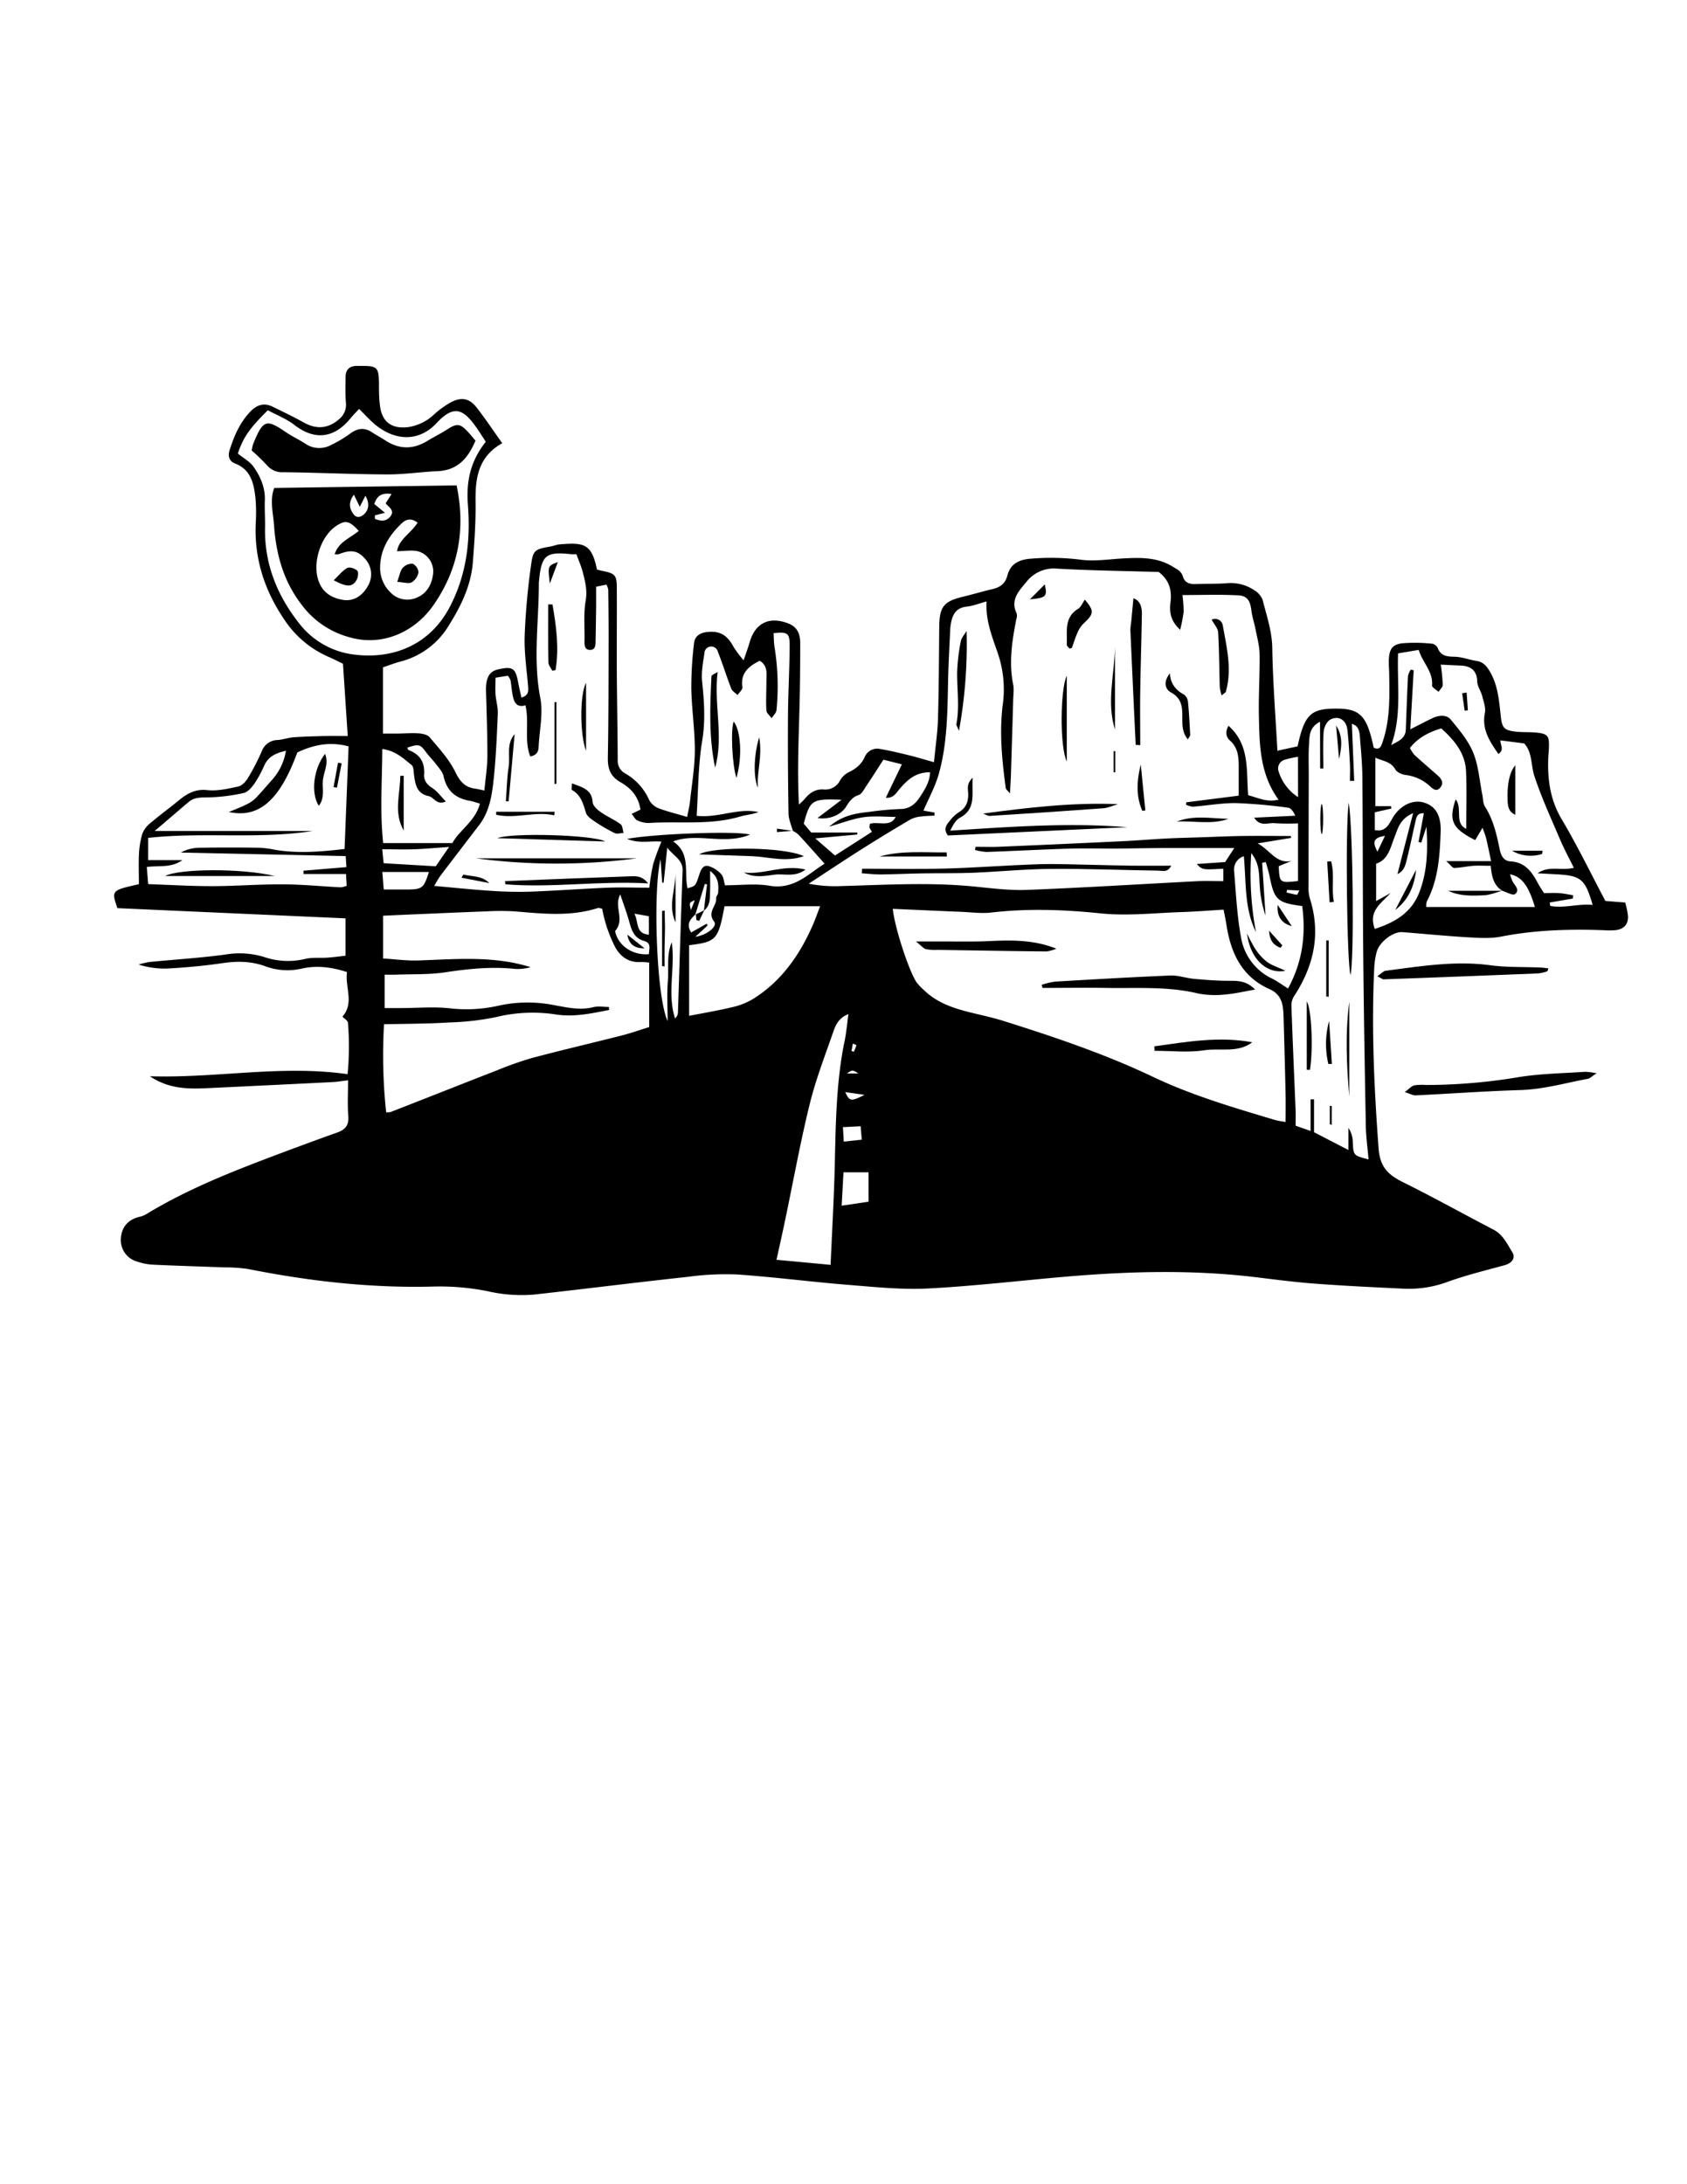 <svg id="Layer_1" data-name="Layer 1" xmlns="http://www.w3.org/2000/svg" viewBox="0 0 612 792"><path d="M249.28,296.23c.42-2.25.82-3.77,1-5.32.67-6.3,1.76-12.61,1.79-18.92,0-7.41-1.13-14.82-1.28-22.23a132,132,0,0,1,1-16.62c.28-2.68,2.49-3.82,5.11-4,4.41-.37,7,1.22,9.26,5.51a45.05,45.05,0,0,0,3.61,4.78c1-2.95,1.65-4.68,2.16-6.46,2-7.14,7.25-9.62,14.2-6.84,3.26,1.31,4.16,3.95,4.17,7,0,8-.06,16-.28,24-.31,11.41-.8,22.82-.2,34.59a21.9,21.9,0,0,0,2-1.9c1.8-2.22,3.87-3.74,6.94-3.56a5.94,5.94,0,0,0,5.9-3.12,7.66,7.66,0,0,1,3-3c2.7-1.31,4.85-2.85,6.1-5.8a4.91,4.91,0,0,1,5.49-2.76c3.55.59,7.07,1.45,10.57,2.3,2.74.67,5.44,1.5,9,2.5.57-5.9,1.32-10.87,1.46-15.86.32-11.07.35-22.15.45-33.23.06-7.2,1.61-9.21,8.45-10.87,3.7-.89,7.37-2,11.07-2.86,2.66-.65,4.45-2,5.19-4.83,1-4,3.84-5.68,8-6.1a87.13,87.13,0,0,1,19,.37c5,.59,10.12-.26,15.19-.52,6.2-.32,12.26-.46,17.91,3.05,1.61,1,3,1.57,3.59,3.53.67,2.28,2.49,2.82,4.72,2.72,3.81-.17,7.64,0,11.44-.32A15.28,15.28,0,0,1,455,214a7.17,7.17,0,0,1,3.07,3.59c1.44,5.73,3.39,11.27,3.48,17.4.2,12.3,1.18,24.58,1.86,37.22l7.32-1.58c2.53-11.58,4.74-13.69,14.06-13.68,8.66,0,11.1,2.57,13.56,14.18,2.21.95,2.64-.39,3.25-2.18,2.68-7.92,2.51-16.08,2.37-24.25,0-1.82-.2-3.64-.13-5.45.15-3.84,1.23-5.56,4.92-6a58.47,58.47,0,0,1,10.82.17,2.89,2.89,0,0,1,2,1.57c1.17,3,3.43,3.07,6.16,3.15s5.31,1.12,8,1.54c2.22.35,3.42,1.67,4.54,3.48,3.08,5,3.52,10.61,4.12,16.18.49,4.68,1.15,5.51,5.9,6,2.34.22,4.73.07,7.07.31,4.06.41,4.66,1.16,4.55,5.13,0,1.27-.19,2.53-.24,3.8-.34,7.91.63,15.35,4.85,22.46,5.73,9.66,10.65,19.81,15.86,29.65l7.19.57a31.81,31.81,0,0,1,1,4.73c.22,3-1.33,4.85-4.27,5.26a25.25,25.25,0,0,1-4.35.05c-12.55-.46-25-.1-37.42,2.32-4,.78-8.33.46-12.48.22-7.79-.46-15.55-1.24-23.32-1.84-3.3-.25-8.24,3.42-9.3,7.12a28.44,28.44,0,0,0-.93,6.44c-1,21.63,0,43.18,1.6,64.76.5,6.92,3.5,9.68,8.87,12.35,11.05,5.47,21.82,11.49,32.76,17.17,3.49,1.81,5,5.18,6.86,8.18,1.31,2.07-.07,4-2.71,4.73-7,1.94-14,3.61-20.8,6.08a40.34,40.34,0,0,1-16,2.44c-10.52-.49-21.05-1-31.55-1.77-7.23-.53-14.45-1.46-21.66-2.34-22.83-2.79-45.68-2.22-68.53-.29-16.83,1.43-33.62,3.45-50.47,4.33-9.55.51-19.21-.5-28.79-1.27-13.57-1.09-27.08-2.85-40.66-3.8a101.35,101.35,0,0,0-17.9.86c-18.59,2-37.15,4.36-55.74,6.42a54.78,54.78,0,0,1-16.75-1.18,88.8,88.8,0,0,0-19.44-1.73c-22.83.64-45.31-1.92-67.65-6.36a57.8,57.8,0,0,0-8.66-.58c-8.7-.34-17.42-.58-26.12-1a20.78,20.78,0,0,1-5.33-1.08,8.07,8.07,0,0,1-6-8.13c.16-4.33,2.57-7.15,6.86-8.15a8.62,8.62,0,0,0,2.46-1c14.67-8.91,30.53-15.19,46.5-21.21,7.48-2.81,15-5.6,22.49-8.27,2.92-1,4.47-2.49,4.2-5.92-.33-4.3-.08-8.64-.08-13.08-2.17.25-3.93.56-5.69.65q-22,1.1-44.06,2.14c-7.4.36-14.78.69-22.15-4.26,24.32.75,47.65-4.17,71.72-.75a104,104,0,0,0,.14-18.63c-.07-.8-1.31-1.5-2-2.24,4.41-5,.83-10.76,1.67-16.15-5.84-1.9-11.24-2.47-16.6-1.22a23.17,23.17,0,0,1-13.36-1c-5-1.75-9.87-1.78-15-1.05-6.82,1-13.7,1.64-20.58,2a31.72,31.72,0,0,1-10.07-1.45,27.84,27.84,0,0,1,3.89-.93c9.19-.91,18.43-1.47,27.57-2.7a30.63,30.63,0,0,1,14,.86,26.73,26.73,0,0,0,15,.71c2.57-.61,5.35-.26,8-.45,2.13-.14,4.26-.44,6.6-.7V333l-82.76-3.7c-2.19-6.44-2.19-6.44,7.8-8.69,0-3.42-.14-7,0-10.57a32.41,32.41,0,0,1,1.17-7.47,8.67,8.67,0,0,1,2.69-3.86c3.44-2.94,7.11-5.61,10.61-8.48,3-2.47,6-4.2,10.3-3.73,3.68.4,7.58-.5,11.28-1.31,1.35-.29,2.73-1.78,3.51-3.08a85.64,85.64,0,0,0,5-9.65,6.2,6.2,0,0,1,5.79-4.13c2-.14,3.91-.88,5.89-1,3.75-.27,7.52-.35,11.29-.44,2.5-.06,5,0,8.23,0-.59-8.92-1.14-17.35-1.73-26.22-1.57-.75-3.31-1.65-5.1-2.43a36.78,36.78,0,0,1-16.07-13.41c-7.2-10.55-11-22-10.49-34.83a63.44,63.44,0,0,0-.07-9.25c-.58-5.3-1.58-10.49-7.54-12.74-2-.77-2.5-2.69-1.92-4.56,1.63-5.23,3.75-10.23,7.64-14.26,2.24-2.32,4.83-3.25,7.86-1.79,3.91,1.87,7.8,3.78,11.6,5.87,4.52,2.5,8.72,2.12,12.54-1.15a6.77,6.77,0,0,0,2.61-6.17c-.24-3.07-.15-6.17-.11-9.26,0-2.62,1.38-4,4.07-4,.73,0,1.46,0,2.18,0,5.18,0,5.77.7,5.86,6.13,0,2.72,0,5.46.35,8.16.65,5.86,4.09,8.54,9.95,7.94a17.39,17.39,0,0,0,9.66-4.61,32.28,32.28,0,0,1,6.13-4.43c3.79-2,6.69-1.46,9.22,1.75,3.24,4.11,6.14,8.5,9.41,13.08-8.65,4.83-9.81,12.53-9.68,21.1.11,7.42-.41,14.87-1,22.27-.69,8.34-4.31,15.72-8.68,22.68a28.76,28.76,0,0,1-17.44,13.09c-2.09.55-4.12,1.34-6.47,2.13V266c1.7,0,3.26,0,4.82,0,2.71,0,5.42-.26,8.12-.08,1.38.09,3.21.47,4,1.41,3.33,4,7,7.89,9.24,12.47,1.72,3.54,3.52,5.69,7.32,6.18.87.12,1.74.35,3.29.66.4-4.35,1.07-8.44,1.09-12.54,0-7.79-.27-15.58-.5-23.36-.15-4.93,1.14-7.32,4.53-8.05,5.22-1.13,6.19-.44,7.18,5,.31,1.69.73,3.36,1.15,5.26,2.58-.78,2.55-2.28,2.41-4-.5-6.14-1.45-12.3-1.25-18.42a254.44,254.44,0,0,1,2.29-25.39c.78-5.82,1.34-5.94,7.2-7,1.07-.2,2.11-.66,3.18-.75,8.83-.74,11.66-.29,13.56,9.14.57.14,1.24.32,1.91.46,4.63.95,5.26,1.51,5.29,6,.07,10-.05,20,0,30,.06,10.89.29,21.79.33,32.68a5.15,5.15,0,0,0,2.81,4.83,20.84,20.84,0,0,1,8.6,9.57,6.61,6.61,0,0,0,3.39,3C242,294.27,245.18,295,249.28,296.23Zm2.94,35.44.17-.2c-1.82,1.72-3.64,3.44-1.66,6.65l5.63-3.18.36.63-4.47,4.11c4.13-.52,8.14-3.8,6.85-5.46-2.75-3.53,1-5.71.7-8.53-.07-.63.69-1.31.73-2,.15-2.74.3-5.53-2.92-7.86,0,2.78.06,4.91,0,7-.1,2.65.24,5.46-2.26,7.39l1.14-9.57-.81-.08ZM545,323v0c-3.24-2-3.86-5.39-4.21-9.06-2.3,0-4.27-.11-6.23,0-2.33.18-4.65.71-7,.78-.64,0-1.31-1.06-2.92-2.47h16.3c-.68-3.13-1.2-5.76-1.83-8.36-.29-1.19-.79-2.32-1.29-3.73l-2.66,4.46c-8.32-4.16-9.7-7.08-7.08-14.76,2.6,3.26-.59,8.63,3.83,10.66,0-6.9.24-13.88-.07-20.85-.28-6.58-4.24-11.28-9-15.56-4.47,1.38-8.38,3.33-11.35,7.11a12.59,12.59,0,0,0,1.59,2.47c2.78,2.54,5.65,5,8.47,7.48,1.3,1.15,2.31,2.6,1.08,4.24-1.45,1.94-2.87.64-4.07-.5a15.71,15.71,0,0,0-8.76-3.91c-1.31-.21-3-.95-3.61-2-1.66-2.94-4.58-3-7.24-4.27v17.6h5.67l.13.86-6,1.35V301c3.69.7,4.91-1.66,6.3-4.15,2.62-4.66,7.2-6.94,11.18-5.92,4.42,1.14,6.61,4.6,6.4,10.62-.31,8.72-.82,17.42-5.05,25.38a5.1,5.1,0,0,0-.15,1.95h39.39c-2.3-7.71-4.76-11-9-11.86a17.5,17.5,0,0,0,.88,2.55c.81,1.52,2.84,3.14.9,4.64C548.78,324.8,546.53,323.49,545,323ZM287.54,301.23l.1.08c-.55-2.07-1.54-4.14-1.58-6.23q-.31-17.68-.2-35.38c.05-8.52.56-17,.61-25.58,0-4.6-.76-5.07-5.84-4.53.12,1.73.09,3.51.38,5.23a88.35,88.35,0,0,1,.68,22.68c-.09,1-1.15,1.95-1.76,2.92-.66-.93-1.84-1.82-1.9-2.77-.21-3.43,0-6.87,0-10.31,0-2.83.68-5.89-2.42-7.75-4,2-7.06,4.45-6.28,9.6.13.84-1.14,1.89-1.77,2.84-.79-.78-1.93-1.43-2.3-2.38-1.7-4.39-3.08-8.91-4.82-13.28a2.48,2.48,0,0,0-4.9.54c-.52,3.39-1.17,6.9-.82,10.27.75,7.21,1.23,14.23,0,21.55-1.46,8.84-1.39,17.93-2,27.08,7.82.92,15-3,22.43-1.34-2.22.85-4.56,1-6.75,1.64-10.85,3.18-22,1.6-33,2.31a9.28,9.28,0,0,1-4.2-.95c-.8-.35-1.28-1.42-2.06-2.36l3.2-1.55c-.65-4.59-3.4-7.74-7.12-9.85s-4.78-4.86-4.71-8.94c.26-14.34.24-28.68.28-43,0-6-.06-12-.14-18A6.62,6.62,0,0,0,220,212l-3.74.74c0,2.61,0,5,0,7.31q-.08,6.27-.2,12.52c0,1.5-.16,3.2-2.13,3.09s-1.91-1.86-1.88-3.34c.07-4.86-.39-9.81.42-14.55.64-3.64-.15-6.8-1-10.09-.56-2.25-1.53-4.4-2.37-6.73a15.79,15.79,0,0,1-1.94,0c-9.06-1-10.72.34-11.6,9.52a10,10,0,0,0-.08,1.09c0,13.84-2.16,27.65.53,41.56,1.07,5.53-.28,11.53-.59,17.31-.08,1.61-.2,3.32-3.06,3.86-2.29-5.95-.28-12.36-1.75-18.55-3.22,1-4.15-1.16-4.64-3.69-.34-1.78-.46-3.6-.77-5.39a6.49,6.49,0,0,0-.94-1.63l-4.5.71c0,2.18-.12,4.13,0,6.05.18,2.35.93,4.69.83,7-.35,8.15-.68,16.33-1.57,24.43-.62,5.55-1.56,11.19-5.13,15.87-4.74,6.2-9.51,12.38-14.22,18.6a35.4,35.4,0,0,0-2.12,3.55c6.9.61,13.37,1.3,19.86,1.73a146.82,146.82,0,0,0,14.68.36c9.43-.33,18.85-1.06,28.28-1.44,5-.2,10,0,15.18,0a84.66,84.66,0,0,1,1.41-8.59,86.5,86.5,0,0,1,3-8.11c-3.73-.44-7.81.86-12.48-1,9.49-1.82,39.47-3,44.61-1.55-9.47,3.86-19-.83-27.9,2.45,6.53,4.45,3.87,11.32,5.23,17,2.9-.83,2.87-.84,4.11-4.47.58-1.7,1.16-4,3.36-3.61a9.86,9.86,0,0,1,4.77,3c.86.9.91,2.57,1.36,4,5.64,0,11-.71,16.12.16,8.85,1.52,14-4.23,20-8-3.38-3.78-6.34-7.14-9.38-10.43A9.62,9.62,0,0,0,287.54,301.23Zm140.59-72.88c-3.94-3.52-3.84-7.2-3.49-10.1.6-4.92-.94-8.3-4.31-10.85-12.5-.37-24.66-.52-36.8-1.21a12.6,12.6,0,0,0-11,4.59c-2.52,3.14-6.23,6.54-3.71,11.61a3.74,3.74,0,0,1-.12,2.1c-1.54,7.85-2.78,15.68-1.15,23.71.39,1.91,0,4,0,6q-.39,13.32-.81,26.63c-.06,2-.2,4-.35,6.87-.94-1.15-1.47-1.51-1.53-1.92-1.38-10.27-2.41-20.59-1-30.9a40.47,40.47,0,0,0-2.14-18.74c-1.93-5.68-4.19-11.19-3.83-18.05-2.7.73-4.86,1.63-7.09,1.86-4.49.46-5.49,3.54-6,7.18,0,.18,0,.36-.06.54-.27,6.15-.64,12.29-.78,18.44-.26,11.62-.22,23.29-3.4,34.57-1.3,4.57-3.67,8.84-5.55,13.26l4,.69c0,.37,0,.74,0,1.11-1.52.1-3.06.1-4.57.31a10.93,10.93,0,0,0-4,1q-8.92,5.24-17.66,10.75c-6.52,4.13-12.93,8.41-19.4,12.63a49.46,49.46,0,0,0,11.84.86c16-.44,31.93-1.41,47.89.14,6.5.63,13.05,1.51,19.53,1.25,20.68-.8,41.34-2.11,62-3.17,3-.16,6.06,0,9.14,0V315c-7.6.42-7.6.42-9.62-1.71l10.3-.71,3.29-5.08c-8.39,0-16.51,0-24.64,0-6.15,0-12.31.16-18.46.2-5.44,0-10.88-.13-16.31,0-10.14.32-20.29.86-30.43,1.22a20.61,20.61,0,0,1-4.2-.71l.2-1.15c2.72,0,5.43.1,8.14,0q22.28-.94,44.56-2c5.43-.25,10.84-.71,16.27-1,4.16-.22,8.32-.3,12.49-.44,5.06-.16,10.13-.41,15.19-.48,5.9-.08,11.79,0,17.69,0l.14.68-12.16,2c4.58,2.42,6.76,7.58,12.36,6.34l-4.7,1.93c.3,6.09.32,6.11,7,5.38V298.56a82,82,0,0,1-8.5-.07c-2.32-.26-5.23,1.46-7.41-2l14.91-.7c-.72-1.6-1.59-2.79-2.59-2.91a186.4,186.4,0,0,0-18.84-1.67c-5.22-.07-10.46.9-15.7,1.3a7.43,7.43,0,0,1-2.51-.73l.12-.86,19-2.41c0-3.75,0-7.17,0-10.58s-.24-6.81-3.17-9.41c-1.57-1.4-1.67-3.34-.53-5.35,7.9,7,6.36,16.45,7.15,25.19,3.53.89,6.61,2.64,11,1.61-6.84-9.38-6.91-20-7.13-30.46-.15-7.44.36-14.89.26-22.32-.05-3-.89-6-1.47-9-.44-2.27-1.23-4.5-1.5-6.78-.41-3.43-1.41-5.35-4.73-5.53-6.64-.37-13.3-.11-20.29-.11a48.72,48.72,0,0,1,.43,6.11A55.05,55.05,0,0,1,428.13,228.35ZM323.88,329.55c.65,6.6,5.75,22.32,8.62,26.64a18.74,18.74,0,0,0,2.57,2.71c4.69,4.66,10.68,6.66,16.9,8.2,4,1,8.13,1.86,12.1,3.11,18.5,5.82,36.88,12,54.43,20.37,14.16,6.71,29.11,11.06,44,15.52,1.18.35,2.42.47,3.88.74,0-3.52.06-6.74,0-9.95q-.32-14.16-.74-28.3c-.12-4.07-.52-7.9-5.05-9.9-10-4.44-14.07-13-15.65-23.24-.27-1.75-.65-3.48-1.05-5.6-5.15.3-10,.7-14.85.86-9.95.31-20,1.5-29.83.48-13.26-1.37-26.36-1.83-39.59-.3-3.56.41-7.23-.1-10.85-.25C340.52,330.3,332.23,329.92,323.88,329.55ZM139.31,371.4a195.65,195.65,0,0,0,.78,31.93,7,7,0,0,0,1.61-.1c12.83-5,25.64-10.09,38.49-15.08a125.5,125.5,0,0,1,12.8-4.52c10.86-2.88,21.81-5.43,32.71-8.2,3.28-.84,6.49-2,9.81-3V349.06a21.77,21.77,0,0,0-2.94-.23c-4.34.32-7.4-1.82-9.37-5.34a51.92,51.92,0,0,1-3.44-8.53,55.33,55.33,0,0,1-1.32-5.47c-.82-.15-1.21-.35-1.51-.25-10,3.21-20.06,2.07-30.19,1.23a88.85,88.85,0,0,0-10.32,0c-8.15.29-16.3.66-24.45,1-4.3.18-8.6.38-13,.58v15.5c4.46.27,8.59.86,12.7.72,13.66-.45,27.34-1.79,40.82,2.43a16.74,16.74,0,0,1-5.56.64c-8.56-.92-17-.05-25.46,1.23-5.86.88-11.89.62-17.85.85-1.38.05-2.76,0-4.07,0v12.11h5.91c5.81,0,11.66-.54,17.4.05a52.6,52.6,0,0,0,17.84-.88,49.16,49.16,0,0,1,20.53-.19c4.65.83,9.21,1.9,14,.69,1.79-.45,3.78-.07,5.68-.07,0,.36,0,.73.07,1.09-6.42,1.24-12.79,2.68-19.51,1.6a55.78,55.78,0,0,0-21.59,1,98,98,0,0,1-16.69,1.92C155.37,371.23,147.57,371.22,139.31,371.4ZM478.87,261.7c-4.17,2.16-3.77,5.51-4,8.41-.24,3.8-.08,7.61-.09,11.42q-.06,19.89-.08,39.77a14.13,14.13,0,0,0,.42,4.27c4.14,12.84,1.58,24.56-5.63,35.6a6.23,6.23,0,0,0-1,3.37c.44,12.69,1,25.39,1.52,38.08.07,1.79,0,3.59,0,5.57l5.44,1.9V398.62h1.25v11.93L489.18,417v-8a9.27,9.27,0,0,1,1.57,5.07c.25,4.93.21,4.93,5.72,6.33-.36-4.44-1-8.75-1-13.07-.39-20.7-.74-41.4-.93-62.1-.19-20.87-.12-41.74-.3-62.61,0-5.25-.52-10.5-.93-15.74-.14-1.88-.6-3.78-2.89-4.4.29,7.07.57,13.87.85,20.68l-1.55,0c0-2.06.1-4.13,0-6.19-.24-4.16-.45-8.32-.94-12.45-.41-3.47-3.23-5.2-6.21-3.57-1.25.68-2.27,2.81-2.38,4.36-.32,4.44-.12,8.91-.12,13.37h-1.15ZM125,307.85c.51-12.94,1-25.16,1.46-37.21-6.89-1.84-12.77-.53-18.6,2.19-6.39,17.48-14,23.94-24.83,21.61,2.69-1.14,4.46-1.78,6.13-2.62a13.37,13.37,0,0,0,3.47-2.28c2-2.05,3.86-4.3,5.79-6.45a20.79,20.79,0,0,0,5.31-10.85c-3.82.88-6.36,2.11-7.81,5.24a43,43,0,0,1-3.63,6.68c-1,1.4-2.45,3.1-3.95,3.4a66.56,66.56,0,0,1-14,1.6c-2.39,0-4.22.22-5.94,1.67-4.1,3.48-8.18,7-12.28,10.48h57.37c-19.73,3.09-39.71.31-59.75,2.51v8.05H66.13c-3.87,2.88-8.25,1.93-12.88,2.49.16,2,.32,3.89.51,6.23,8,.27,15.53.74,23.11.73,8.52,0,17-.7,25.56-.65,7.07,0,14.13.73,21.2,1.08a8,8,0,0,0,2.14-.55l-.24-4.28H110.09l0-1.2,15.58-1.3c-.11-1.74-.2-3.11-.26-4l-59.81-1.28a14.43,14.43,0,0,1,6.81-1.74q10.86-.17,21.73,0a39.32,39.32,0,0,1,5.88.78C108.28,309.52,116.53,308.83,125,307.85ZM522.67,241a64.71,64.71,0,0,1,.72,7.35c0,.84-1,1.68-1.51,2.52-.83-.77-2.43-1.61-2.37-2.3.44-5-3.38-8.2-4.85-12.91l-7.48,1.26c-.39,11.51,1.43,22.56-2.5,33.28,2.51-1.43,5.17-2.37,5.3-5.57.26-6.49.47-13,.8-19.47a7.67,7.67,0,0,1,1-2.35l1.07.24c-.4,7-.8,14-1.22,21.39,3-1.49,5.48-2.83,8.06-4.05,2.3-1.09,5.06-1.33,6.63.56,3.09,3.73,6.36,7.64,8.14,12,1.94,4.78,2.27,10.2,3.31,15.34.28,1.41.21,3.06.94,4.19,3.13,4.86,4.27,10.37,5.43,15.86.48,2.26,1.65,3.89,3.82,4,5.39.28,7.84,3.93,10,8,.6,1.11,1.32,2.14,2.17,3.5,1.75,0,3.56-.11,5.36,0s3.47.51,5.2.78c0,.4-.08.8-.11,1.2l-8.37,1.43c.06.41.11.82.17,1.23,5.1.95,10.18-.87,15.4-.36-2.74-9.36-4.24-10.6-13-11.09l-7-.37c4.1-2.92,8.65-.82,13.16-2-1.8-3.66-3.53-6.84-4.94-10.14-3.25-7.64-6.75-15.22-9.36-23.09-1.31-4-.69-8.55-3.68-11.86l-8.66-1.11c-.09,1.57,1.59,3.4-.73,4.93-3.19-4.6-6.07-8.93-4.89-14.88.39-1.93-.5-4.17-1-6.22-.45-1.74-1.72-3.38-1.77-5.09-.12-3.88-2.06-5.57-5.65-5.85C528,241.27,525.65,241.14,522.67,241ZM176.23,160.18c-1.26-1.91-2.3-3.59-3.44-5.21-4.76-6.75-8.17-8.27-14.49-1.48-6,6.41-14.1,6.5-21.21,1.25-2.45-1.8-4.47-4.19-6.84-6.45-.9,1-2.05,2.12-3.06,3.36-6.11,7.49-13.21,8-20.43,2.41-2.93-2.25-6.52-3.63-9.6-5.29-6.75,6.66-8.89,9.83-10.88,15.68,2,1.66,4.37,2.9,5.73,4.84,2.49,3.56,4.23,7.55,4.07,12.13-.12,3.26.13,6.54.07,9.8-.28,13.32,4.44,24.84,12.6,35.1a29.58,29.58,0,0,0,19.47,11c14.05,1.86,27.65-3.23,35-17.35,6.14-11.78,7.51-24.22,6.52-37C169.1,174.56,170.64,167.21,176.23,160.18ZM250,342.74v25.61c5.35-1.05,10.49-1.91,15.55-3.12a25.69,25.69,0,0,0,7.48-2.91c10.26-6.32,16.88-15.73,21.68-26.55,1-2.23,1.79-4.54,2.81-7.17H262.85C260.52,340.82,259.9,341.5,250,342.74Zm57.76,25c-3.2,1.19-4.48,3.58-5.33,6-3.07,8.89-6.51,17.71-8.74,26.81-3.45,14.06-6,28.34-9,42.52-.91,4.37-1.89,8.73-3,13.73l19.63,1.84c.54-12.61,1.26-24.7,1.53-36.8.33-14.49.53-29,3.32-43.27C307,375,307.28,371.33,307.78,367.71ZM138.68,271.6c-.05,11.6-.89,22.89.33,34.11h25.1c2.53-4.7,8.33-7.92,10-14.32-1.49-.42-2.5-.81-3.56-1-5.21-.84-8.47-3.58-9.64-8.93-.35-1.62-1.75-3.06-2.81-4.48s-2.41-2.68-3.46-4.12c-2.18-3-2.71-3.16-6.9-1.75.17.31.28.79.53.89,4.09,1.54,5.89,4.41,5.59,8.82-.14,2.08.94,3.6,2.87,4.85s3.23,3.15,5,4.93c-3.28,1.55-4.28-1.51-6.19-1.91-4.4-.94-4.87-4.25-5.35-7.74-.17-1.22-.1-2.92-.85-3.53C146.33,275,143.4,272.18,138.68,271.6Zm312.55,38.87a5.06,5.06,0,0,0-3.5,5.63c.65,8.1,1.06,16.27,2.56,24.23a20.15,20.15,0,0,0,11.26,14.55c1.88.95,3.59,2.22,5.71,3.56,5.29-9.65,6.51-19.55,5.15-29.9-9.12-1.21-10.12-2.2-11.88-11-.34-1.66-.88-3.29-1.33-4.93l-1.32.23q.62,9.56,1.22,19.13A39.86,39.86,0,0,1,457,321c-.29-3.8.05-7.75-3.07-11.65a113.55,113.55,0,0,0,1.7,28.63C451.4,329.48,452.12,320.18,451.23,310.47Zm-130.75-35c-2.3,3.55-4.23,6.6-6.25,9.6-.8,1.18-1.6,2.85-2.75,3.22-2.34.76-3.38,2.38-4.57,4.26-1.9,3-6.18,4.76-10.33,4.06L305.3,290c-10.76-.41-11.4,0-13.72,8.66l2.72,3.23H311l0,.71L295.74,304l7.18,6.21,13.42-8.6a6.54,6.54,0,0,1-.93-1.6,3.35,3.35,0,0,1,.25-1.35c3.36-.78,7.46,1.31,9.25-2.45-3.73,0-7.75-.42-11.63.12s-7.52,2-12.44,3.4c4.81-4.1,9.55-4.79,14.33-5.32a110.94,110.94,0,0,1,11.33-1.05c3.57,0,5.62-1.86,7.36-4.57s3.43-5.3,3.54-8.75c-5.2-.07-8.23,2.73-11,6-1.32,1.54-2.33,3.49-5.05,3.21,2-4.13,3.81-7.92,5.83-12.1Zm192.15,19.39c-4.79,2.06-5.5,5.55-6.74,8.7-1.51,3.83-2.25,8.19-6.67,9.61v13.57l5.23-2.91c-3.35,3.77-8.17,6.43-5.71,13,7.11-2.31,13.19-5.71,16.12-13.18,3-7.68,3.14-15.69,2.61-23.87-.62,1.92-1.25,3.84-1.87,5.76l-1-.24c.64-3.41,1.27-6.83,1.93-10.4-2.52-.18-2.72,1.61-3.06,3.06-1,4.4-1.9,8.84-3,13.23-.54,2.11-.87,4.52-3.51,5.77C508.8,309.73,510.58,302.84,512.63,294.91ZM242.2,370.25c0-4.86-.31-9.75.09-14.58.38-4.65-.55-9.47,1.41-14,1.3,9.17-1.71,18.51,1.17,27.59a2.83,2.83,0,0,0,1.06-1.94c.58-17.21,1.08-34.42,1.7-51.63.15-4-3.47-5.45-5.57-8.32q-.65,6.35-1.31,12.69l-.52,0c-.2-2.78-.39-5.57-.59-8.44C236.88,322.2,238,361.21,242.2,370.25Zm-79.28-63.14c-5.11.35-8.86.71-12.63.84s-7.45,0-11.63,0c.23,2.26.38,3.73.52,5.06l18.89,1.11ZM305.34,437.19l9.75-1.44V425.08H306C305.77,429.18,305.57,432.85,305.34,437.19Zm-166.65-121c.21,2.51.35,4.23.52,6.35h7.92c6.09,0,6.56-.38,8.47-6.35ZM225,324.32c-2.4,4.5,1.83,9.12-1.85,13.26.89,5.14,6.28,8.95,12.26,8.41,0-1.84,1.09-4-1.78-4.81-3.56-1-4.47-3.79-5.33-6.86C227.37,330.94,226.13,327.65,225,324.32Zm245.88-49.9a35.29,35.29,0,0,0-4.88,1.09,3.28,3.28,0,0,0-2.1,4.37,17.09,17.09,0,0,0,7,9.17ZM312.64,413.25c-.17-1.87-.29-3.21-.43-4.87l-6.42.33c.12,2,.21,3.48.31,5.25ZM235.4,338.93v-6.7l-5.26-.93C231.78,334.51,230.45,338.49,235.4,338.93ZM313.62,397l-7-1C308.25,399.41,308.67,399.49,313.62,397ZM502.43,303.1c-5.15.71-4,3.17-2.74,5.73C500.45,307.24,501.2,305.66,502.43,303.1Zm-35.54,19.59-.18.93c1.26.3,2.52.65,3.8.84.15,0,.44-.77.86-1.56ZM311.41,389.25c-2.16-1.37-2.16-1.37-4.17,0Zm-59.35-62.83c-2.06.87-2.06.87-1.41,3.55C251.25,328.45,251.66,327.44,252.06,326.42Zm56.83,54.67.87.27a22.73,22.73,0,0,0,.94-2.36,9,9,0,0,0-1.3-.59Z"/><path d="M509.61,396c1.63-1.21,2.42-2.18,3.38-2.42a17.32,17.32,0,0,1,4.33-.16,204.59,204.59,0,0,0,34-2.91c7.84-1.22,15.84-1.33,23.77-1.87a24.77,24.77,0,0,1,4.14.55c-1.66,1-2.4,1.84-3.26,2-8.15,1.52-16.13,3.83-24.53,4.08-12.67.38-25.32,1.31-38,1.92C512.56,397.21,511.58,396.6,509.61,396Z"/><path d="M499.65,354c1.48-1,2.22-1.9,3.06-2,12.57-1.63,25.09-3.71,37.89-2,5.9.81,11.94.56,17.91.82,1,0,2.1.2,3.17.31a4.19,4.19,0,0,1-.18.73c-.07.15-.18.35-.32.39a15.63,15.63,0,0,1-3.12.71q-28,1.14-56,2.15C501.65,355.19,501.18,354.76,499.65,354Z"/><path d="M252.22,331.67l3.28-1.62-1.84,3.84-1-.23c-.07-.73-.15-1.46-.22-2.19Z"/><path d="M312.76,315c10.09,0,20.18.21,30.26-.06,11.21-.31,22.41-1.2,33.62-1.56,6.49-.21,13,.1,19.49.21,4.71.08,9.42.25,14.13.31s9.41,0,14.64,0c-1.33,2.58-3.14,1.82-4.54,1.8-13-.19-26.07-.73-39.09-.63-9.41.06-18.81,1-28.22,1.4-6.15.24-12.32.12-18.48.22-5.07.09-10.13.34-15.2.39-2.24,0-4.48-.27-6.72-.42C312.69,316.06,312.72,315.51,312.76,315Z"/><path d="M352.88,282c-.45,5.81,1.42,11.22-4.59,14.49-1.57.85-2.59,2.7-3.57,4.71,21.58-1.38,42.88-3,64.23-1.25l-65.07,3c-1.82-2.4-.44-4,.82-5.5a13.23,13.23,0,0,1,3.17-2.95c2.67-1.62,3.48-3.9,3.36-6.88C351.16,286.05,350.58,284.13,352.88,282Z"/><path d="M412,270.09q-1-20.8-1.93-41.6a19,19,0,0,1,.27-2.7c.28-2.89.55-5.79.84-8.85,2.38.81,3.11,3.09,3.06,5.66-.15,9.39-.45,18.78-.59,28.17-.1,6.48,0,13,0,19.44Z"/><path d="M356.65,295c16.49-2.2,32.53-4.07,48.91-3.42-1.8.52-3.57,1.38-5.4,1.51-13.71,1-27.43,1.91-41.14,2.77C358.25,295.88,357.44,295.27,356.65,295Z"/><path d="M350.65,228.79A174.77,174.77,0,0,1,347.89,265c-.64-1.59-1-2-.93-2.41,1.17-6.25.21-12.52.27-18.79a68.93,68.93,0,0,1,1.32-11.24C348.79,231.24,349.92,230.05,350.65,228.79Z"/><path d="M388,235.2c-.3-.41-1-.94-1-1.43.23-4.67-1.1-9.81,4.09-13,1.09-.68,1.66-2.21,2.46-3.33,3.5,4.16,3.37,5.1-.63,8.81a10.73,10.73,0,0,0-2.21,3.58c-.73,1.63-1.22,3.37-1.84,5.06C388.86,235,388.59,235,388,235.2Z"/><path d="M443.17,252.16a18,18,0,0,1-.67-3c-.2-6.63-.2-13.27-.59-19.88-.09-1.49-1.46-2.91-2.36-4.59a2.84,2.84,0,0,1,4.06,2.16c1.39,7.92,3.43,15.87,1.08,24C444.61,251.13,444.18,251.31,443.17,252.16Z"/><path d="M387,276.1c-2.63-5.42-2.33-26.42,0-31.08Z"/><path d="M424.4,244.18c.26,3.77,2.12,6.07,5.19,7.72a3.83,3.83,0,0,1,1.39,2.7c.39,4,.59,7.91.79,11.87,0,.4-.41.83-.85,1.65-2.06-2.52-2-5.16-2-7.77,0-3.62,0-7-4-9.2C422.29,249.74,422.24,246.82,424.4,244.18Z"/><path d="M404.49,264.54c-3.15-9.9-.16-20,0-30.09Z"/><path d="M426.93,297.91c6.07-2.42,12.42-1.13,18.72-1C439.58,299.13,433.21,297.55,426.93,297.91Z"/><path d="M414.38,294c-1.93-4.55-2.34-9.55-.54-16.77q.82,8.32,1.66,16.66Z"/><path d="M343.52,310.57H319.09c8-2.24,16.18-1.39,24.31-1.48Z"/><path d="M373.62,217.33l5.4-5.43C380,216.28,379.54,216.8,373.62,217.33Z"/><path d="M404,280.08v-7.71l.58,0V280Z"/><path d="M231,311.24a224.93,224.93,0,0,1-58.31,0H231Z"/><path d="M183.2,319.5c15-.59,30-1.21,44.93-1.73,2.19-.07,4.64-.46,7,2.55-17.87-1-34.81,1.71-51.79.33Z"/><path d="M253.6,309.8c5.27-3,31.09-2.71,38,.65-6.61,2.32-12.78.23-18.91,0S260.09,310,253.6,309.8Z"/><path d="M207.48,284.05c3.75,1.46,7.19,2.11,7.52,6.81.09,1.25,1.58,2.68,2.79,3.52,2.33,1.65,5,2.79,7.33,4.46.75.54.76,2.11,1.1,3.21-1.11,0-2.42.47-3.31,0a63.4,63.4,0,0,1-7.42-4.35c-1.16-.78-2.57-1.8-2.93-3-1-3.22-1.76-6.39-5-8.2C207.24,286.39,207.48,285.29,207.48,284.05Z"/><path d="M259.43,278.34c-2.31-10.95-1.87-22-1.33-33.13,0-.46,1.22-.87,2.24-1.55C258.88,255.56,262.63,266.94,259.43,278.34Z"/><path d="M180.39,303.92c5.4-2.08,35.06-1.19,39.15,1.2Z"/><path d="M200.43,219.19c1.37,7.89,2.44,15.79,1.11,23.79l-1.17.25c-.5-1-1.41-2-1.43-3.08-.13-7-.06-14-.06-21Z"/><path d="M267.16,282.07c-1.61-4.9-2.1-17.56-1-20.44C268.76,264.83,269.36,274.49,267.16,282.07Z"/><path d="M212.61,247.59v24.66C210.46,267,210.19,252.06,212.61,247.59Z"/><path d="M269.85,316.37c7.22.94,14.31-3.05,22.37-1.05-3.88,2.91-7.73,1.37-11.25,1.84C277.29,317.65,273.55,318.41,269.85,316.37Z"/><path d="M201.16,284.34V254.58l.7,0v29.57Z"/><path d="M186.69,266.19l-2.17,24.4-1-.07c.31-4.13.36-8.3,1-12.39S183.56,269.85,186.69,266.19Z"/><path d="M201.09,295.64c-7-1.58-14.08,1.4-21.09-.2v-1.1H201.2C201.17,294.78,201.13,295.21,201.09,295.64Z"/><path d="M275.41,267.35c1.26,7-.94,12.62-.45,18.32C273.25,282,273.42,273.89,275.41,267.35Z"/><path d="M168.09,317.12c3.2.79,6.71.33,9.42,3.09l-10.1-1.95Z"/><path d="M202.37,203.82c-.91,2.45-1.75,4.7-2.91,7.8C198.7,205.15,198.7,205.15,202.37,203.82Z"/><path d="M287.54,301.23l-5.69.51,0-1.27c1.9.27,3.8.53,5.73.82Z"/><path d="M377.88,357.1a28.67,28.67,0,0,1,4.89-1.16c13.93-.82,27.86-1.63,41.8-2.21,2.83-.11,5.69.94,8.57,1.2,4.13.38,8.29.71,12.44.71,3.3,0,6.5-.13,9.75,3.18-4.11.7-7.55,1.55-11,1.8a32.37,32.37,0,0,1-9.74-.39c-10.93-2.63-22-1.82-33-2-7.78-.14-15.57,0-23.36,0C378.06,357.83,378,357.47,377.88,357.1Z"/><path d="M332.28,341.39c5.36,0,9.43,0,13.5,0s8.3.07,12.44-.12c8.26-.37,16.5-.67,25,2.73a15.23,15.23,0,0,1-3.52,1c-13.18-.14-26.36-.36-39.53-.57a17.07,17.07,0,0,1-4.31-.27C334.91,343.84,334.12,342.83,332.28,341.39Z"/><path d="M418.75,379.41c11.75-1.63,23.48-3.71,35.54-1.48-5.24,4-11.59,2-17.36,2.9s-12.05.2-18.09.2Z"/><path d="M489.28,291.05c1.61,9.88,2,57.2.66,62.45C488.64,350,488,300,489.28,291.05Z"/><path d="M474.06,387.9V363.09c1.7,2.62,2.4,16.9,1.17,24.83Z"/><path d="M489.48,363.18v34.43C488.49,386.14,488,374.67,489.48,363.18Z"/><path d="M482.34,327.19q-.43-7.4-.86-14.79l1.41-.09c1.35,4.83.05,9.86,1,14.71Z"/><path d="M481.13,361.35V341H482v20.42Z"/><path d="M481.9,385.83a31.58,31.58,0,0,1,.27-15.62l1,15.57Z"/><path d="M485.77,275.22q-.52-6.06-1.06-12.12C487.21,266.87,486.77,271,485.77,275.22Z"/><path d="M482.42,407.6V401l.69,0v6.91Z"/><ellipse cx="479.49" cy="296.99" rx="0.51" ry="5.43"/><path d="M99.68,317.65H59.91C64.72,315,87.42,314.71,99.68,317.65Z"/><path d="M115.66,292.19c-3-4.64-1.94-13.44,2.26-18.84,1.42,3.5-.41,6.41-.77,9.4S118,289.18,115.66,292.19Z"/><path d="M121,285.4l1.63-8.84,1.31.24-1.7,8.82Z"/><path d="M549.71,295.44c-2.44-1.06-2.68-3-2.78-5-.29-5.67.66-10.56,2.78-12.91Z"/><path d="M559.43,309.64a13.45,13.45,0,0,1-10.91-1.16H559.6C559.54,308.87,559.49,309.25,559.43,309.64Z"/><path d="M532.06,251.13q.21,3.21.44,6.43l-1.16.14c-.3-2.11-.61-4.22-.91-6.33Z"/><path d="M165.64,176c3.34,15.75.72,30.64-8.65,43.78-6.65,9.33-18.35,14.89-30.58,11.19a31.91,31.91,0,0,1-17-11.71c-6.64-8.62-9.25-18.33-10-28.78-.34-4.61-1.61-9.31.09-13.55Zm-35.49,16.52c-3.41-3.73-4.86-4-8.12-1.85-5.82,3.82-8.9,13.81-6.32,20.36,1.57,4,4.72,5.82,8.68,6.48,3.79.64,7.09-1.34,9.21-5.26a8.31,8.31,0,0,0-1.11-9.57c-2.68-3.08-5.11-3.5-9.62-1.71a4.65,4.65,0,0,1-1.46,0C122.76,196.58,126.85,195.22,130.15,192.51Zm21.36-3c-2.61-1.94-4.4-1.08-5.88.34-4.45,4.26-7.59,9.26-7.73,15.65a12.37,12.37,0,0,0,3.77,9.33,8.45,8.45,0,0,0,9.59,1.83c3.59-1.49,5.41-4.76,5.85-8.55a7.58,7.58,0,0,0-5.14-8.12c-2.39-.7-5.15-.13-7.94-.13C144.73,195.45,149.14,193.38,151.51,189.46ZM136,186.87v1.29c1.88.73,3.93,1.1,5.5-.77,2-2.33-.69-3.65-1.59-4.87l2.15-3.39c-3.61-.56-5.31.68-6.28,3.62l3.87,3.18Zm-7.61-7.49c-2.19,2.89-1.61,5.22,0,7.25,1.08,1.32,2.59.9,3.78-.26,1.69-1.66,1.9-4.06.39-6.6l-2.05,4C129.76,182.2,129.18,181,128.38,179.38Z"/><path d="M91.32,163.36a14.76,14.76,0,0,1,.5-2.31c3.63-9,4.83-9.14,11.86-4.37,2.24,1.52,4.72,2.68,7,4.14a8.88,8.88,0,0,0,9.3.6,46,46,0,0,0,7-4.15c2.67-2,5.18-2.38,8-.5,1.51,1,3.14,1.83,4.65,2.83,5.05,3.36,10.14,3.48,15.33.32,2.33-1.41,4.78-2.62,7.06-4.08,3.78-2.42,4.86-2.37,7.81.84.86.93,1.66,1.92,2.67,3.1-2.58,6.07-6.23,10.72-13.66,11.06-6.16.28-12.3,1.22-18.44,1.19-12.51-.05-25-.66-37.54-.8a7.22,7.22,0,0,1-6.12-2.65A73.87,73.87,0,0,0,91.32,163.36Z"/><path d="M545,323c-2.21.57-4.41,1.52-6.64,1.63-4.37.21-8.81.35-13-1.62H545Z"/><path d="M146.45,301.14c-3.73-6.48-1.27-13.2-1.24-19.8l1.24-.07Z"/><path d="M466.3,352c-6.74,1.38-12.84-4.37-13.9-13.53a48.13,48.13,0,0,0,2.94,5.55,19.43,19.43,0,0,0,4.32,4.79C461.5,350.1,463.79,350.8,466.3,352Z"/><path d="M468.64,335.83c-3.9-1.06-5.48-3.71-5.12-7.68Z"/><path d="M464.53,343.68c-2.26-.89-3.93-2.26-4.14-6.21l4.82,5.34Z"/><path d="M513.73,315.36c-.63,5.83-2.71,10.92-7.56,14.59Z"/><path d="M245.09,316v18.45C242.12,328.33,245.22,322.16,245.09,316Z"/><path d="M240.19,350.29v-20l.93-.09c0,2.06.13,4.12.12,6.17,0,2.36-.13,4.72-.16,7.08s0,4.66,0,7Z"/><path d="M233.82,343.86c-3.43.08-5.7-1.36-6.21-4.93Z"/><path d="M121.07,210.41c1.91-1.83,3.2-3.54,4.91-4.47.85-.46,2.81.2,3.64,1,.53.52.26,2.41-.26,3.35C127.91,212.9,125.9,213,121.07,210.41Z"/><path d="M144.1,211c.84-2.29,1.06-4,2-5.08a4.5,4.5,0,0,1,3.64-1.5,3.79,3.79,0,0,1,2.06,3.13,5.36,5.36,0,0,1-2.48,3.63C148.16,211.73,146.4,211.12,144.1,211Z"/></svg>